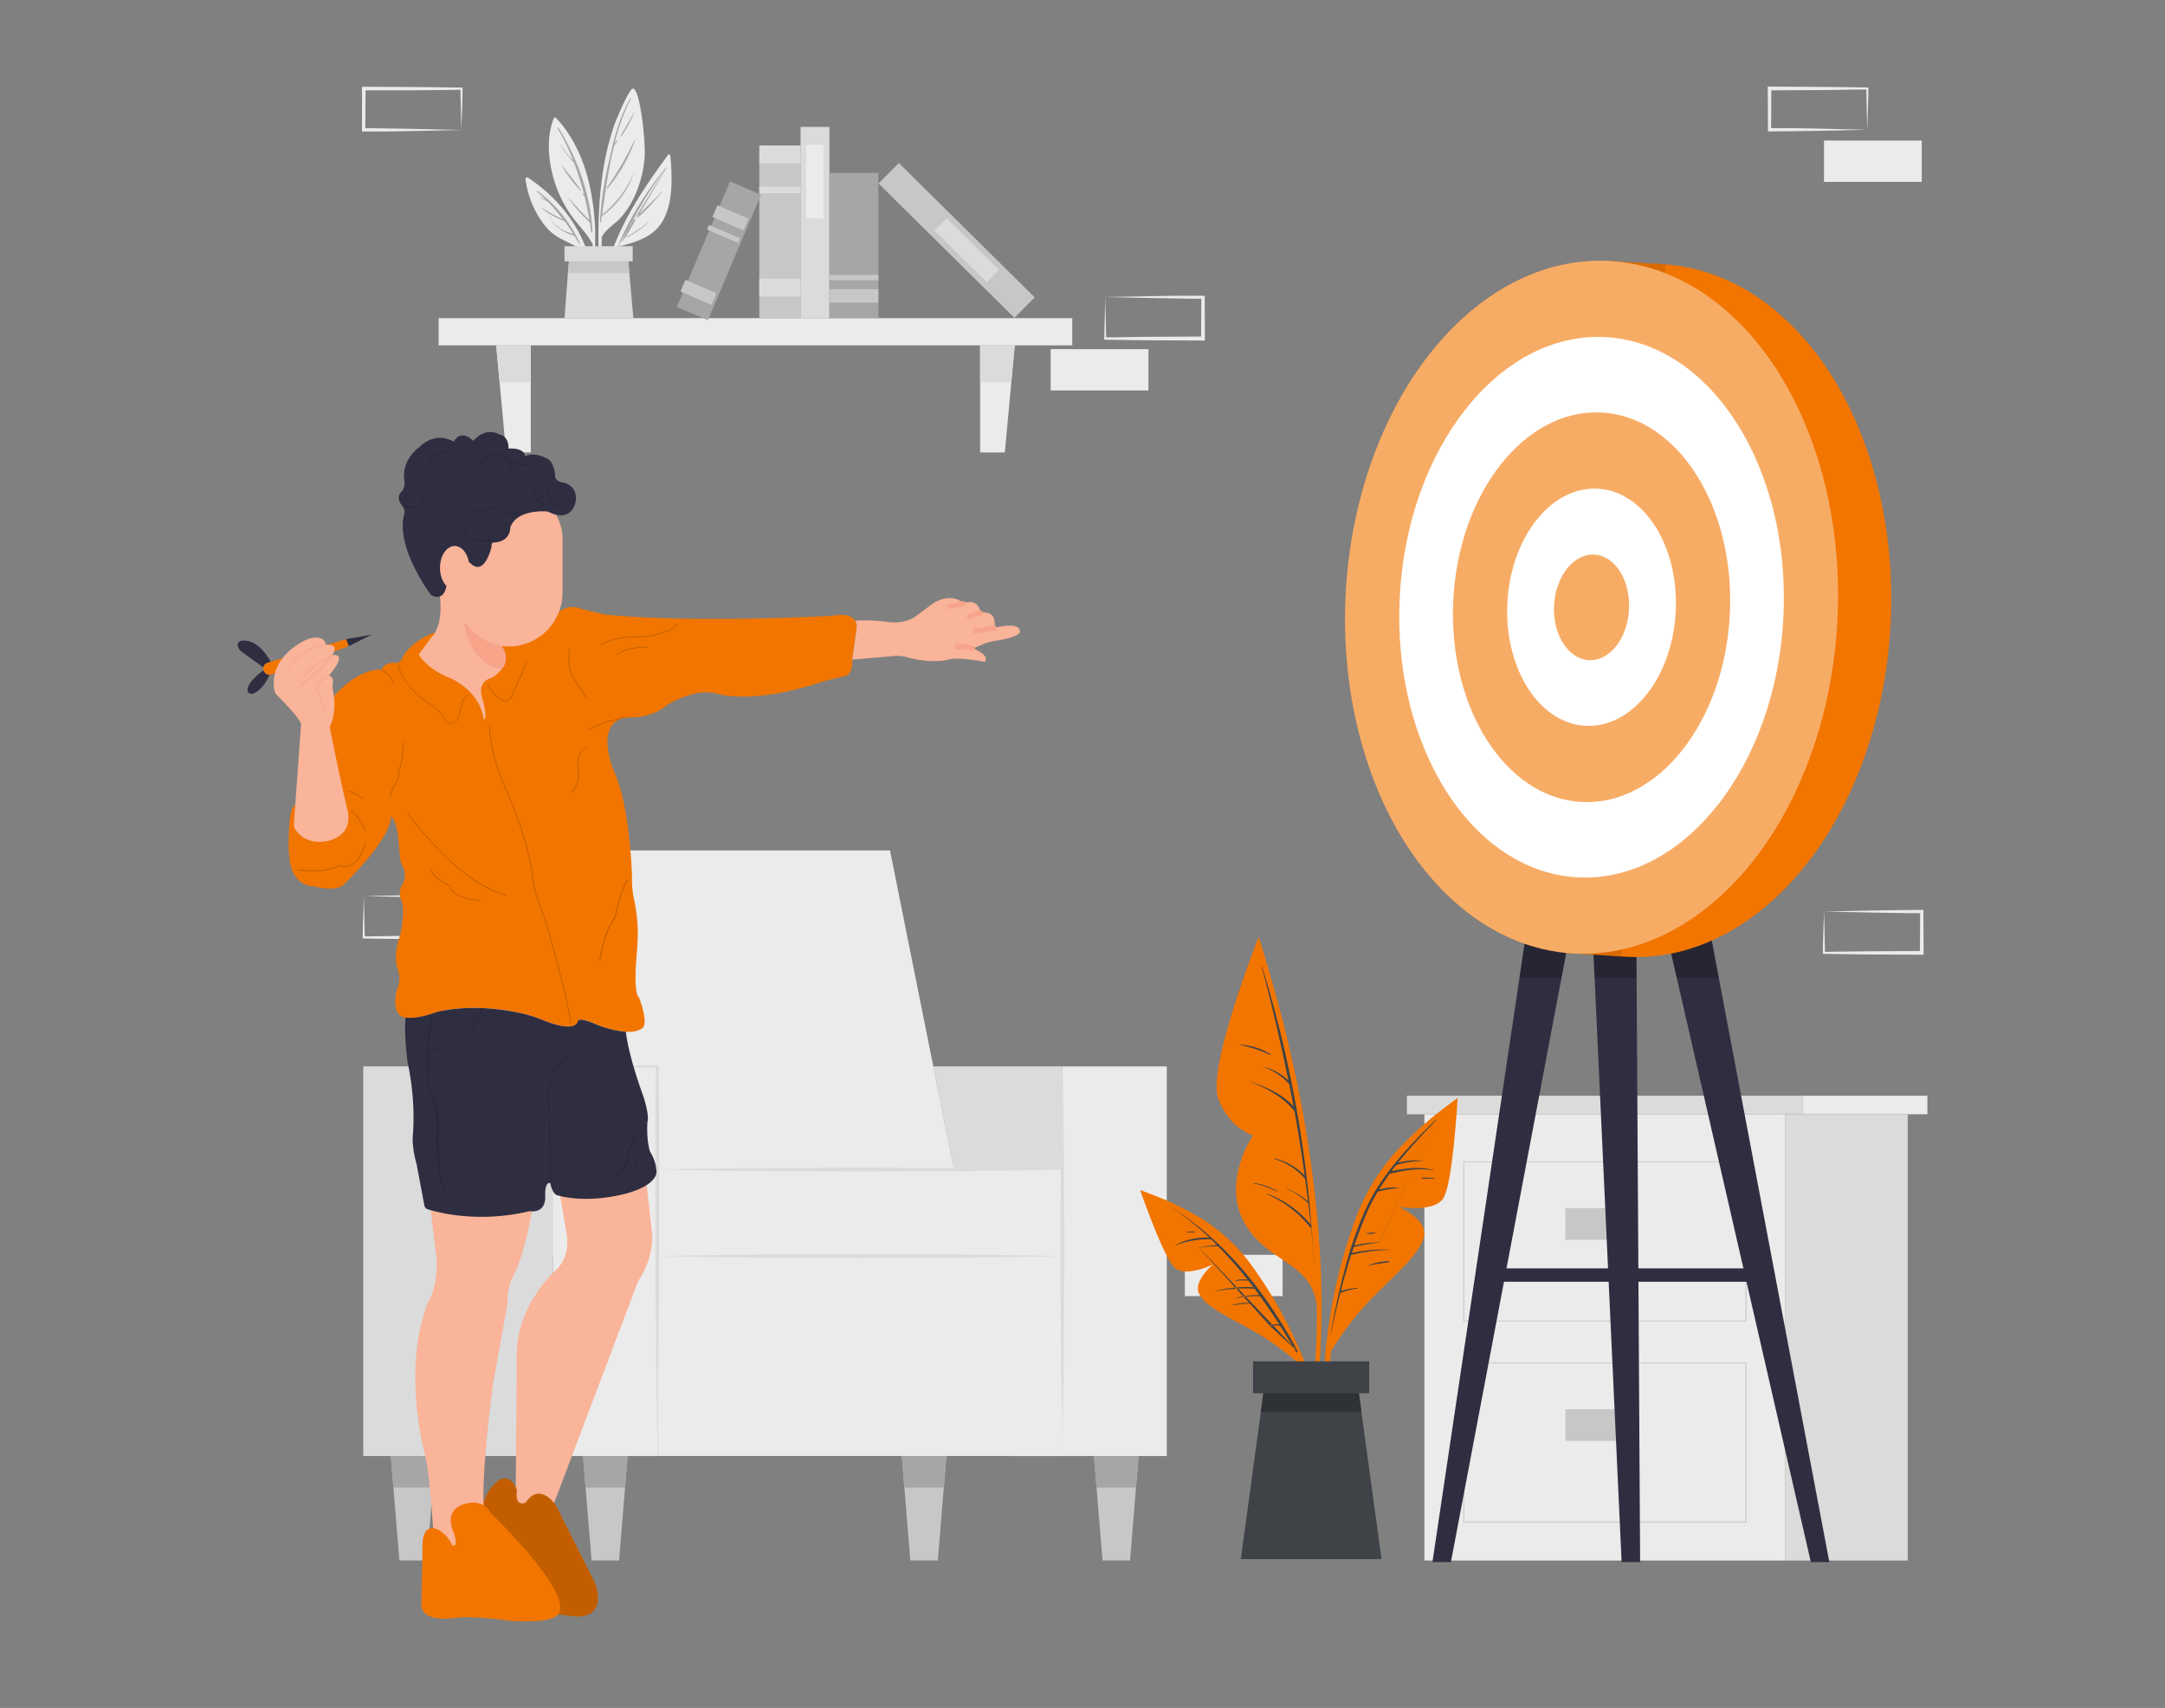  <!DOCTYPE svg PUBLIC "-//W3C//DTD SVG 1.1//EN" "http://www.w3.org/Graphics/SVG/1.1/DTD/svg11.dtd">
<svg xmlns="http://www.w3.org/2000/svg" width="865.76" height="682.89" viewBox="0 0 865.76 682.89">
<rect x="0" y="0" width="865.76" height="682.89" fill="#808080" stroke="none"/>
<defs>
<style xmlns="http://www.w3.org/1999/xhtml">*, ::after, ::before { box-sizing: border-box; }
img, svg { vertical-align: middle; }
</style>
<style xmlns="http://www.w3.org/1999/xhtml">*, body, html { -webkit-font-smoothing: antialiased; }
img, svg { max-width: 100%; }
</style>
</defs>
<rect x="167.21" y="379.13" width="39.09" height="16.52" fill="#ebebeb"/>
<path d="M189,358.3l19.37-.42,9.83-.16c3.29-.07,6.6,0,9.89-.07h.65v.66l.09,16.52v.74h-.71l-19.55-.09c-6.51,0-13-.18-19.54-.25h-.42v-.4c0-2.8.12-5.59.2-8.34Zm0,0,.21,8.34c0,2.76.16,5.47.19,8.18l-.4-.4c6.51-.08,13-.24,19.54-.25l19.58-.09-.74.74V358.3l.74.72c-3.22,0-6.44,0-9.67-.09l-9.71-.16Z" fill="#ebebeb"/>
<path d="M145.48,358.3l19.37-.42,9.83-.16c3.29-.07,6.58,0,9.89-.07h.65v.66l.09,16.52v.74h-.74L165,375.48c-6.53,0-13-.18-19.55-.25h-.41v-.4c0-2.8.13-5.59.19-8.34Zm0,0,.21,8.34c0,2.76.16,5.47.19,8.18l-.4-.4c6.51-.08,13-.24,19.55-.25l19.54-.09-.74.74V358.3l.67.66c-3.24,0-6.44,0-9.67-.09l-9.72-.16Z" fill="#ebebeb"/>
<path d="M746.68,51.89l-19.36.41-9.83.16c-3.3.08-6.6,0-9.89.09H707v-.66l-.09-16.52v-.74h.74l19.54.1c6.52,0,13,.17,19.54.24h.42v.4c0,2.8-.13,5.59-.19,8.35Zm0,0-.2-8.34c0-2.75-.16-5.47-.19-8.18l.39.41c-6.51,0-13,.24-19.54.24l-19.54.09.73-.74-.07,16.52-.66-.65h9.66l9.72.17Z" fill="#ebebeb"/>
<rect x="729.4" y="56.2" width="39.09" height="16.52" fill="#ebebeb"/>
<path d="M184.51,52l-19.38.39-9.83.18H144.76V34.7h.72l19.55.09c6.51,0,13,.16,19.54.24h.4v.4c0,2.79-.13,5.58-.19,8.34Zm0,0-.22-8.36c0-2.75-.16-5.46-.19-8.16l.41.4c-6.52.07-13,.23-19.54.23l-19.49,0,.72-.74L146.07,52l-.59-.73c3.22,0,6.42,0,9.66.09l9.71.16Z" fill="#ebebeb"/>
<rect x="420.15" y="139.6" width="39.09" height="16.52" fill="#ebebeb"/>
<path d="M729.4,364.47l19.38-.42,9.83-.16c3.29-.07,6.59,0,9.88-.09h.66v.67l.08,16.52v.73h-.8l-19.55-.08c-6.51,0-13-.18-19.54-.26h-.4V381c0-2.81.13-5.6.19-8.34Zm0,0,.22,8.34c0,2.76.16,5.47.19,8.18l-.41-.4c6.52-.08,13-.24,19.54-.25l19.55-.09-.73.74.08-16.52.65.66c-3.22,0-6.42,0-9.66-.09l-9.71-.16Z" fill="#ebebeb"/>
<rect x="473.81" y="501.71" width="39.09" height="16.52" fill="#ebebeb"/>
<path d="M441.94,118.77l19.44-.37,9.83-.16h10.54v.67l.08,16.51v.74h-.74l-19.54-.09c-6.53,0-13-.16-19.55-.25h-.41v-.4c0-2.8.13-5.59.19-8.34Zm0,0,.22,8.36c0,2.74.17,5.46.2,8.16l-.4-.4c6.51,0,13-.23,19.54-.23l19.55-.11-.74.74.07-16.52.67.67c-3.24,0-6.44,0-9.67-.09l-9.72-.16Z" fill="#ebebeb"/>
<polygon points="246.63 502.21 197.09 502.21 168.75 360.87 214.09 340.02 246.63 502.21" fill="#dbdbdb"/>
<polygon points="388.43 502.21 246.63 502.21 214.09 340.02 355.9 340.02 388.43 502.21" fill="#ebebeb"/>
<rect x="145.27" y="426.38" width="75.92" height="155.78" fill="#dbdbdb"/>
<polygon points="424.86 582.16 404.12 582.16 373.21 426.38 424.86 426.38 424.86 582.16" fill="#dbdbdb"/>
<rect x="221.19" y="426.38" width="41.72" height="155.78" fill="#ebebeb"/>
<rect x="424.86" y="426.38" width="41.72" height="155.78" fill="#ebebeb"/>
<rect x="262.91" y="502.21" width="161.95" height="79.94" fill="#ebebeb"/>
<rect x="262.91" y="467.65" width="161.95" height="34.88" fill="#ebebeb"/>
<path d="M231.42,426.38l15.76-.28,15.73-.21h.47v.49l.2,18.26v18.23c0,12.15.08,24.3,0,36.46s0,24.3-.21,36.46-.27,24.3-.53,36.46q-.39-18.24-.52-36.46c-.16-12.16-.18-24.31-.22-36.46s0-24.31,0-36.46V444.64l.18-18.23.47.47L247,426.69Z" fill="#dbdbdb"/>
<path d="M424.86,426.38c.33,12.19.48,24.38.61,36.59l.18,36.6-.18,36.59-.22,18.31-.39,18.29-.38-18.29-.22-18.31-.18-36.59.18-36.6C424.39,450.76,424.48,438.57,424.86,426.38Z" fill="#dbdbdb"/>
<path d="M424.86,502.21c-13.49.32-27,.47-40.49.6l-40.48.18-40.46-.18-20.24-.22-20.28-.38,20.25-.38,20.24-.23,40.49-.17,40.48.17C397.91,501.74,411.37,501.88,424.86,502.21Z" fill="#dbdbdb"/>
<path d="M424.86,467.65c-13.49.33-27,.47-40.49.61l-40.48.17-40.46-.17L283.19,468l-20.25-.39,20.25-.38,20.24-.22,40.49-.18,40.48.18C397.91,467.18,411.37,467.33,424.86,467.65Z" fill="#dbdbdb"/>
<polygon points="174.13 582.14 173.1 594.77 170.71 623.93 159.71 623.93 157.32 594.77 156.29 582.14 174.13 582.14" fill="#c7c7c7"/>
<polygon points="156.29 582.14 174.13 582.14 173.1 594.77 157.32 594.77 156.29 582.14" fill="#a6a6a6"/>
<polygon points="250.98 582.14 249.95 594.77 247.56 623.93 236.56 623.93 234.17 594.77 233.14 582.14 250.98 582.14" fill="#c7c7c7"/>
<polygon points="233.14 582.14 250.98 582.14 249.95 594.77 234.17 594.77 233.14 582.14" fill="#a6a6a6"/>
<polygon points="378.44 582.14 377.42 594.77 375.03 623.93 364.03 623.93 361.64 594.77 360.61 582.14 378.44 582.14" fill="#c7c7c7"/>
<polygon points="360.61 582.14 378.44 582.14 377.42 594.77 361.64 594.77 360.61 582.14" fill="#a6a6a6"/>
<polygon points="455.32 582.14 454.28 594.77 451.89 623.93 440.89 623.93 438.5 594.77 437.47 582.14 455.32 582.14" fill="#c7c7c7"/>
<polygon points="455.32 582.14 454.28 594.77 438.5 594.77 437.47 582.14 455.32 582.14" fill="#a6a6a6"/>
<rect x="175.4" y="127.2" width="253.39" height="10.88" fill="#ebebeb"/>
<polygon points="212.25 180.91 202.37 180.91 198.42 138.08 212.25 138.08 212.25 180.91" fill="#ebebeb"/>
<polygon points="391.94 180.91 401.82 180.91 405.78 138.08 391.94 138.08 391.94 180.91" fill="#ebebeb"/>
<polygon points="198.42 138.08 212.23 138.08 212.23 152.83 199.78 152.83 198.42 138.08" fill="#dbdbdb"/>
<polygon points="405.78 138.08 404.42 152.83 391.94 152.83 391.94 138.08 405.78 138.08" fill="#dbdbdb"/>
<path d="M267.16,61.94c-11.25,15.22-23,32.84-25.82,52a.26.26,0,0,0,.25.26.25.25,0,0,0,.24-.17,114,114,0,0,1,5-15.28c7.38-2,14.64-3.7,18.52-11s3.46-17.37,2.7-25.59C268,61.66,267.38,61.64,267.16,61.94Z" fill="#ebebeb"/>
<path d="M246.92,98.59a125.92,125.92,0,0,1,19.77-32m.09.09a136.1,136.1,0,0,0-13.54,21.23C257,84.1,261,80.7,264.56,76.7c0,0,.18,0,.12.12-3.5,4.19-7.38,8.75-11.81,11.81-1.22,2.26-2.46,4.53-3.72,6.79.31-.18.64-.33.95-.49m0,.09-1,.52c-.59,1.06-1.18,2.14-1.79,3.2-.11.3-.45.09-.34-.15Z" fill="#a6a6a6"/>
<path d="M250.67,94.64a67.6,67.6,0,0,0,8.64-5.76s.18,0,.1.1a46.21,46.21,0,0,1-8.62,5.91.14.14,0,0,1-.18-.07.12.12,0,0,1,.06-.18Z" fill="#a6a6a6"/>
<path d="M240.1,113.75c0,.24.42.22.42,0,0-6.29,0-12.6.1-18.92,1.61-3.25,5.06-5,7.47-7.66a33.37,33.37,0,0,0,4.43-6.25,45,45,0,0,0,5.2-17.34c.66-6.73-1.89-28.92-4.73-28.15-1.47.4-6.23,11.39-7.48,15a103.3,103.3,0,0,0-4.43,18.43C238.79,83.67,239,98.86,240.1,113.75Z" fill="#ebebeb"/>
<path d="M240.06,86.62h0a141.83,141.83,0,0,1,3.82-23.71c1.8-8.32,3.92-16.15,8.2-23.62,0-.14.28,0,.2.12A87.62,87.62,0,0,0,245.7,57.5c.29-.45.63-.87.93-1.3.12-.17.4,0,.28.16a11.29,11.29,0,0,1-1.33,1.89h0c-1.48,5.9-2.54,12-3.44,18.08l.21-.23h.09l-.36.6c-.46,3.07-.88,6.14-1.31,9.18a43,43,0,0,0,12.8-17h0a35.28,35.28,0,0,1-12.95,17.61c-.1.82-.22,1.64-.34,2.46,0,.17-.29.12-.29,0V86.77A.15.15,0,0,1,240.06,86.62Z" fill="#a6a6a6"/>
<path d="M242.64,75.09A124.48,124.48,0,0,0,253.8,55.9H254a61.86,61.86,0,0,1-11,19.35.16.16,0,0,1-.22.06A.17.17,0,0,1,242.64,75.09Z" fill="#a6a6a6"/>
<path d="M248.21,54.32c1.74-3.07,3.56-6,5.19-9.18,0-.09.17,0,.14.07a47.39,47.39,0,0,1-5.07,9.27.16.16,0,0,1-.23,0A.16.16,0,0,1,248.21,54.32Z" fill="#a6a6a6"/>
<path d="M237,97.63a63,63,0,0,1-1.47,12.4,11.1,11.1,0,0,0,.19,1.36A59.87,59.87,0,0,0,238,97.57a.45.45,0,0,0,0-.42h0a91.63,91.63,0,0,0-1.39-18.71c-1.95-11.56-6.2-22.66-14.26-31.31a.59.59,0,0,0-.83.08.36.36,0,0,0-.07.1c-3.25,8.27-2.11,18.14.67,26.39a47.73,47.73,0,0,0,6.39,12.54C231.26,90.1,234.79,93.4,237,97.63Z" fill="#ebebeb"/>
<path d="M223.29,51c7.65,12.4,13,27.08,13.61,41.73,0,.26-.43.34-.47.07-.18-1.31-.37-2.63-.59-3.93h0a50.43,50.43,0,0,1-8.67-10s0-.15.12,0A108.77,108.77,0,0,0,235.71,88c-.56-3.23-1.21-6.42-2-9.57-.2-.22-.4-.47-.6-.71s.09-.38.22-.22l.19.21a108.42,108.42,0,0,0-4-12.68A38.88,38.88,0,0,1,224,57.88s0-.13.1,0a57.55,57.55,0,0,0,3.55,4.68c.5.59,1.07,1.15,1.6,1.73a98.15,98.15,0,0,0-6.25-13,.19.19,0,1,1,.29-.26Z" fill="#a6a6a6"/>
<path d="M224.84,66.28c2.47,3.32,5.29,6.49,7.57,9.92,0,.1,0,.21-.16.13a51.34,51.34,0,0,1-7.57-10C224.6,66.26,224.77,66.18,224.84,66.28Z" fill="#a6a6a6"/>
<path d="M232.77,77l.1.11s0,.18-.12.11l-.1-.12C232.58,77.07,232.69,76.91,232.77,77Z" fill="#a6a6a6"/>
<path d="M210.15,71.68a37.83,37.83,0,0,0,8.06,18.91,20.07,20.07,0,0,0,6.53,5.11c2.83,1.4,5.8,3,8.72,4.16a58.11,58.11,0,0,1,3.1,11c.09-.32.18-.65.28-1-1.89-16.15-12.32-30-25.7-38.81a.65.65,0,0,0-.89.2A.66.66,0,0,0,210.15,71.68Z" fill="#ebebeb"/>
<path d="M214.76,76.45c-.09,0,0-.25.15-.18a55,55,0,0,1,17,21c.1.23-.21.42-.33.2-.62-1.08-1.25-2.14-1.9-3.19h0a18.34,18.34,0,0,1-8.21-4.77m.09-.09a18.87,18.87,0,0,0,3.85,2.72,33.17,33.17,0,0,0,3.88,1.47c-1.13-1.8-2.3-3.52-3.54-5.19a35.38,35.38,0,0,1-9.17-5.15.1.1,0,0,1,0-.13.1.1,0,0,1,.09,0,91.92,91.92,0,0,0,8.5,4.63,78.41,78.41,0,0,0-6-7c-1-.55-2.1-1.11-3.1-1.68a.09.09,0,0,1-.05-.12.07.07,0,0,1,.05,0,11,11,0,0,1,2.36,1.16,46.83,46.83,0,0,0-3.69-3.6Z" fill="#a6a6a6"/>
<path d="M215.05,82a4.87,4.87,0,0,1,.52.37v.09a4.07,4.07,0,0,1-.53-.31.09.09,0,0,1,0-.13Z" fill="#a6a6a6"/>
<polygon points="253.27 127.2 225.74 127.2 227.1 109.16 227.62 103.27 251.15 103.27 251.68 109.16 253.27 127.2" fill="#dbdbdb"/>
<polygon points="251.68 109.16 227.1 109.16 227.62 103.27 251.15 103.27 251.68 109.16" fill="#c7c7c7"/>
<rect x="225.74" y="98.45" width="27.28" height="6.04" fill="#dbdbdb"/>
<rect x="303.64" y="61.66" width="16.5" height="65.51" fill="#c7c7c7"/>
<rect x="303.65" y="58.15" width="16.5" height="7.2" fill="#dbdbdb"/>
<rect x="303.64" y="74.56" width="16.5" height="2.67" fill="#dbdbdb"/>
<rect x="303.64" y="111.36" width="16.5" height="7.2" fill="#dbdbdb"/>
<rect x="320.14" y="50.75" width="11.53" height="76.42" fill="#dbdbdb"/>
<rect x="322.4" y="57.92" width="6.92" height="29.39" fill="#ebebeb"/>
<rect x="376.78" y="57.92" width="11.53" height="76.42" transform="translate(45.24 300.6) rotate(-45.33)" fill="#c7c7c7"/>
<rect x="383.09" y="85.34" width="6.92" height="29.39" transform="translate(43.66 304.61) rotate(-45.33)" fill="#dbdbdb"/>
<rect x="331.69" y="69.13" width="19.57" height="58.04" fill="#a6a6a6"/>
<rect x="331.67" y="115.61" width="19.57" height="5.4" fill="#c7c7c7"/>
<rect x="331.69" y="109.96" width="19.57" height="2.1" fill="#c7c7c7"/>
<rect x="260.27" y="93.54" width="54.5" height="13.51" transform="translate(82.96 325.87) rotate(-67.03)" fill="#a6a6a6"/>
<rect x="276.77" y="110.14" width="5.08" height="13.52" transform="translate(61.72 327.46) rotate(-66.77)" fill="#c7c7c7"/>
<rect x="289.57" y="80.33" width="5.08" height="13.52" transform="translate(96.86 321.17) rotate(-66.77)" fill="#c7c7c7"/>
<rect x="288.36" y="86.77" width="1.98" height="13.52" transform="translate(89.28 322.54) rotate(-66.77)" fill="#c7c7c7"/>
<rect x="569.6" y="445.51" width="144.36" height="178.43" fill="#ebebeb"/>
<rect x="562.61" y="438.1" width="158.33" height="7.41" fill="#dbdbdb"/>
<rect x="720.95" y="438.1" width="49.79" height="7.41" fill="#ebebeb"/>
<rect x="713.96" y="445.51" width="48.91" height="178.43" fill="#dbdbdb"/>
<path d="M698.41,528.35H585.15v-64H698.41ZM585.52,528H698V464.69H585.52Z" fill="#c7c7c7"/>
<rect x="625.98" y="483.03" width="22.05" height="12.68" fill="#c7c7c7"/>
<path d="M654.76,494.93H632.31V483.8h22.45Zm-22.14-.37h21.69V484.23H632.62Z" fill="#c7c7c7"/>
<path d="M698.41,608.78H585.15v-64H698.41Zm-112.89-.37H698v-63.3H585.52Z" fill="#c7c7c7"/>
<rect x="625.98" y="563.46" width="22.05" height="12.68" fill="#c7c7c7"/>
<path d="M654.76,575.35H632.31V564.21h22.45ZM632.62,575h21.69V564.65H632.62Z" fill="#c7c7c7"/>
<polygon points="724.13 624.56 731.53 624.56 679.67 350.48 661.22 350.48 724.13 624.56" fill="#2f2e41" data-secondary="true"/>
<polygon points="661.22 350.48 670.53 391.01 687.33 391.01 679.68 350.52 679.67 350.48 661.22 350.48" opacity="0.2"/>
<polygon points="648.47 624.56 655.87 624.56 654.22 350.48 635.79 350.48 648.47 624.56" fill="#2f2e41" data-secondary="true"/>
<polygon points="635.79 350.48 637.66 391.01 654.47 391.01 654.22 350.52 654.22 350.48 635.79 350.48" opacity="0.2"/>
<polygon points="580.21 624.56 572.82 624.56 613.65 350.48 632.09 350.48 580.21 624.56" fill="#2f2e41" data-secondary="true"/>
<polygon points="607.61 391.01 624.41 391.01 632.09 350.48 613.65 350.48 613.64 350.52 607.61 391.01" opacity="0.2"/>
<rect x="595.4" y="507.14" width="107.62" height="5.35" fill="#2f2e41" data-secondary="true"/>
<ellipse cx="657.73" cy="244.11" rx="138.63" ry="98.46" transform="translate(381.44 888.99) rotate(-87.17)" fill="#f27500" data-primary="true"/>
<polygon points="643.09 104.28 666.2 105.71 648.6 382.44 625.48 381.01 643.09 104.28" fill="#f27500" data-primary="true"/>
<g opacity="0.1">
<polygon points="643.09 104.28 666.2 105.71 648.6 382.44 625.48 381.01 643.09 104.28"/>
</g>
<ellipse cx="636.45" cy="242.79" rx="138.63" ry="98.46" transform="translate(362.53 866.48) rotate(-87.17)" fill="#f27500" data-primary="true"/>
<ellipse cx="636.45" cy="242.79" rx="108.14" ry="76.81" transform="translate(362.53 866.48) rotate(-87.17)" fill="#fff"/>
<ellipse cx="636.45" cy="242.79" rx="77.97" ry="55.37" transform="translate(362.53 866.48) rotate(-87.17)" fill="#f27500" data-primary="true"/>
<ellipse cx="636.45" cy="242.79" rx="47.47" ry="33.71" transform="translate(362.53 866.48) rotate(-87.17)" fill="#fff"/>
<path d="M651.4,240.11c.8,11.63-5.25,22.16-13.52,23.67s-15.6-6.61-16.39-18.18,5.25-22.17,13.51-23.69S650.6,228.47,651.4,240.11Z" fill="#f27500" data-primary="true"/>
<ellipse cx="636.45" cy="242.79" rx="138.63" ry="98.46" transform="translate(362.53 866.48) rotate(-87.17)" fill="#fff" opacity="0.4" style="isolation:isolate"/>
<path d="M528.17,536.16a361.87,361.87,0,0,0-.54-38.69,491.73,491.73,0,0,0-12.12-78.83c-3.38-14.58-7.54-28.93-11.88-43.25-.13-.44-.81-.31-.69.13,13.4,50.5,24.41,102.63,23.62,155.12-.21,14.76-1.91,29.13-3.31,43.73,0,.39.61.54.69.14C526.75,562.08,527.65,549,528.17,536.16Z" fill="#f27500" data-primary="true"/>
<path d="M502.94,375.58s-20.33,51.58-15.78,63.7S501.09,454,501.09,454s-12.43,17.72-3.75,34.4,28.05,15.87,29.28,34.73C526.62,523.11,527.69,444.2,502.94,375.58Z" fill="#f27500" data-primary="true"/>
<path d="M524.42,490.53a.66.66,0,0,0,0-.28,473.14,473.14,0,0,0-19.71-103.74c0-.09-.19,0-.16,0q6,22.62,10.67,45.49a22.46,22.46,0,0,0-9.7-5.4c-.07,0-.1.07,0,.1a25.64,25.64,0,0,1,10,6.69c.61,2.95,1.18,5.9,1.73,9-4.53-5.08-10.84-7.59-17.14-10-.09,0-.13.1,0,.13,6.57,2.67,13.09,6.11,17.55,11.81q2.33,12.84,4.07,25.76a24.51,24.51,0,0,0-12.11-6.94c-.14,0-.23.18-.08.22a25.59,25.59,0,0,1,12.28,7.87h.09c.4,3,.78,6.07,1.14,9.09a31.67,31.67,0,0,0-8.49-5.12c-.07,0-.12.1,0,.13a29.24,29.24,0,0,1,8.5,5.64.13.13,0,0,0,.12,0c.33,2.95.67,5.79,1,8.68a41.34,41.34,0,0,0-17.23-12.31.11.11,0,1,0-.07.21,45,45,0,0,1,17,13.08.4.4,0,0,0,.42.13c.45,4.43.85,8.86,1.17,13.28,0,0,.1.08.1,0C525.1,499.64,524.86,495.08,524.42,490.53Z" fill="#3f4347"/>
<path d="M508.09,421.52a25.43,25.43,0,0,0-12.21-3.81.08.08,0,0,0-.07.08.07.07,0,0,0,.07.07A49.39,49.39,0,0,1,508,421.8C508.1,421.88,508.24,421.63,508.09,421.52Z" fill="#3f4347"/>
<path d="M510.56,476.13a25.58,25.58,0,0,0-9.17-3.15c-.12,0-.12.16,0,.18a34.73,34.73,0,0,1,9.06,3.17C510.57,476.39,510.67,476.18,510.56,476.13Z" fill="#3f4347"/>
<path d="M581.57,440.12a139,139,0,0,0-23.51,20.55,84.62,84.62,0,0,0-16.49,28,208.9,208.9,0,0,0-12.28,66.9,161.76,161.76,0,0,0,3.61,37.62.37.37,0,0,0,.43.28.35.35,0,0,0,.28-.42,210.38,210.38,0,0,1,.37-65.74c3.49-21.35,9-44.56,22.53-61.9,7.38-9.43,16.59-16.86,25.7-24.54C582.68,440.43,582.08,439.77,581.57,440.12Z" fill="#f27500" data-primary="true"/>
<path d="M532.24,540.18a126.61,126.61,0,0,1,17.15-21.91c10.16-10.17,18.72-17.39,20.05-24.11s-10.19-11.67-10.19-11.67,14.07,2.52,17.91-3.38,5.71-40.1,5.71-40.1-25.53,18.28-37.48,43.89S532.24,540.18,532.24,540.18Z" fill="#f27500" data-primary="true"/>
<path d="M574.05,447.78c-10.77,10.59-21.6,21.85-27.95,35.74a139.33,139.33,0,0,0-5.65,14.76h0c-.33,1-.67,2-1,3a.49.49,0,0,0,0,.17,289,289,0,0,0-7.27,31.59s.1.1.11,0c1.1-5.33,2.32-10.72,3.68-16.09h.15a22.26,22.26,0,0,1,6.71-1.72c.15,0,.14-.28,0-.26a24.61,24.61,0,0,0-6.64,1.21c1.24-4.84,2.58-9.67,4.1-14.44a72,72,0,0,1,15.18-2v-.09A57.89,57.89,0,0,0,540.58,501c.25-.81.53-1.62.81-2.43a75.27,75.27,0,0,1,10.1-1.71m0-.12a49.17,49.17,0,0,0-9.89,1.21c1.4-4.12,2.95-8.18,4.58-12.14a70.35,70.35,0,0,1,4.82-9.38,61.53,61.53,0,0,1,8.2-1.48c.07,0,.07-.13,0-.13a22.17,22.17,0,0,0-7.77.84q2-3.25,4.27-6.36h0c5.74-1.27,11.56-2.45,17.43-1.35.09,0,.13-.16,0-.17-5.58-1.48-11.13-.62-16.7.47.6-.81,1.22-1.61,1.86-2.39A37.56,37.56,0,0,1,569,464.15a.06.06,0,1,0,0-.11,27.6,27.6,0,0,0-10,.88c4.74-5.9,10-11.44,15.16-16.92.31-.32.13-.41-.13-.22Z" fill="#3f4347"/>
<path d="M573.77,471.09a24.17,24.17,0,0,0-5.1-.18.2.2,0,0,0-.13.24.17.17,0,0,0,.13.13c1.69,0,3.38-.08,5.07,0a.1.1,0,0,0,.08-.12A.18.18,0,0,0,573.77,471.09Z" fill="#3f4347"/>
<path d="M555.34,504.26a23.38,23.38,0,0,0-7.88,1.58V506c2.61-.62,5.24-.87,7.88-1.31a.2.2,0,0,0,.19-.2A.19.19,0,0,0,555.34,504.26Z" fill="#3f4347"/>
<path d="M549.82,492.81a16.37,16.37,0,0,0-3.35.29c-.1,0-.1.21,0,.21a17.07,17.07,0,0,0,3.35-.16C550,493.12,550,492.81,549.82,492.81Z" fill="#3f4347"/>
<path d="M457.26,476.41a116.15,116.15,0,0,1,23.79,11.2,71,71,0,0,1,19.81,18.82,176.35,176.35,0,0,1,25.48,51.3A138,138,0,0,1,532.11,589a.31.31,0,0,1-.37.23.3.3,0,0,1-.24-.23A177.66,177.66,0,0,0,516,535.87c-7.76-16.46-17.55-34-32.47-44.88-8.17-5.9-17.33-9.82-26.47-13.92C456.44,476.91,456.78,476.24,457.26,476.41Z" fill="#f27500" data-primary="true"/>
<path d="M520.3,546a106.15,106.15,0,0,0-18.94-13.76c-10.59-5.9-19.19-9.74-21.8-14.88s5.55-11.81,5.55-11.81-10.81,5.29-15.28,1.4-13.89-31.13-13.89-31.13,24.93,8.86,40.5,26.85S520.3,546,520.3,546Z" fill="#f27500" data-primary="true"/>
<path d="M519,540.37C506.48,517,489.84,495.79,467,481.81h0a115,115,0,0,1,16.68,13.06,26.52,26.52,0,0,0-13.41,2.82.09.09,0,0,0,0,.13l.07,0a36.42,36.42,0,0,1,13.79-2.33h.14c.82.77,1.61,1.55,2.41,2.33a41.08,41.08,0,0,0-7.16,1m0,.09a36.82,36.82,0,0,1,7.56-.62,154.46,154.46,0,0,1,11.81,13.36,12,12,0,0,0-5,.35.1.1,0,0,0-.05.14l.05,0a25.86,25.86,0,0,1,5.35-.07c.69.87,1.37,1.73,2.05,2.61a48.21,48.21,0,0,0-15.13,1.48v.12a60,60,0,0,1,15.54-1c.64.84,1.24,1.71,1.86,2.57a32.54,32.54,0,0,0-9,1c-.12,0-.09.21,0,.18a34.79,34.79,0,0,1,9.33-.73c2.68,3.69,5.25,7.47,7.72,11.3a8.56,8.56,0,0,0-4,.23m0,.11a18,18,0,0,1,4.27.2c2.23,3.46,4.43,7,6.43,10.47.28.25.77,0,.56-.28Z" fill="#3f4347"/>
<path d="M499.6,521a19,19,0,0,0-7.25.88m0,.11a56.28,56.28,0,0,1,7.21-.74c.2,0,.2-.24,0-.25Z" fill="#3f4347"/>
<path d="M477.84,492.42a13.78,13.78,0,0,0-3.33.19.11.11,0,0,0-.11.11.11.11,0,0,0,.11.1c1.09-.12,2.17-.07,3.27-.1a.16.16,0,0,0,.18-.12A.16.16,0,0,0,477.84,492.42Z" fill="#3f4347"/>
<polygon points="552.45 623.37 496.18 623.37 504.19 564.59 506.25 549.54 542.37 549.54 544.42 564.59 552.45 623.37" fill="#3f4347"/>
<polygon points="544.42 564.59 504.19 564.59 506.25 549.54 542.37 549.54 544.42 564.59" fill="#2e3135"/>
<rect x="501.08" y="544.3" width="46.46" height="12.77" fill="#3f4347"/>
<path d="M223.65,476.08l3.1,18.14s1.31,8.66-4.74,13.88c0,0-16.17,14.38-15.35,35.13l-.49,58.48,14.37,2,34.64-91.48a32.86,32.86,0,0,0,5.71-17.65c0-.81-2.77-24.83-2.77-24.83Z" fill="#f9b499"/>
<path d="M230.51,646.31s11.92,1.3,7.68-12.91L222.5,602.2s-6.37-10.13-12.25-1.47c0,0-4.48,2.45-3.55-5,0,0-3-9.29-9.72-1.57a18.42,18.42,0,0,0-3.73,17.09l4.81,17a21.93,21.93,0,0,0,16.06,15.35A106.41,106.41,0,0,0,230.51,646.31Z" fill="#f27500" data-primary="true"/>
<path d="M230.51,646.31s11.92,1.3,7.68-12.91L222.5,602.2s-6.37-10.13-12.25-1.47c0,0-4.48,2.45-3.55-5,0,0-3-9.29-9.72-1.57a18.42,18.42,0,0,0-3.73,17.09l4.81,17a21.93,21.93,0,0,0,16.06,15.35A106.41,106.41,0,0,0,230.51,646.31Z" opacity="0.2"/>
<path d="M173.33,613.47s-1-19.93-3.1-30.55c0,0-10-34.79,1-62.4,0,0,3.59-4.41,3.43-16.5l-2.78-23.2,41.33.49s-2.94,19.77-8.33,29.73c0,0-2.12,3.43-2,10.62,0,0-3.76,20.91-5.72,31.53,0,0-5.39,40.51-3.43,51.46L188.53,623l-9.81,1.63Z" fill="#f9b499"/>
<path d="M342.58,250.81l-1.8,12.74c0,.07,0,.13,0,.2.41,6-2.63,6.5-2.63,6.5l-8.65,2.12c-24.51,8.26-38.08,6.21-42.49,5.08a19,19,0,0,0-8.28-.33A37.65,37.65,0,0,0,266.61,282a17.51,17.51,0,0,1-4.51,2.82,23,23,0,0,1-9.24,2c-4.49.05-5.52,1.08-5.52,1.08-9.15,4.57-1.31,21.73-1.31,21.73,5.88,13.07,6.7,40.35,6.7,40.35a40.38,40.38,0,0,0,1.14,11.11c2.12,12.25.82,16.17.33,26.63,0,.26,0,.51,0,.76-.37,9.72,1.34,10.34,1.34,10.34,4.09,11.11,1.31,12.26,1.31,12.26-1.65,1.25-4,1.6-6.49,1.47a40.68,40.68,0,0,1-11.81-2.94c-7.18-3.11-7.35-1.47-7.35-1.47-1,4.34-9.46,1.59-14.1-.29A53.12,53.12,0,0,0,208,405c-21.3-4.53-34.34,0-34.34,0-6.15,2.22-10.09,2-11.42,1.88a5.08,5.08,0,0,1-.51-.08c-4.43-1-3.85-7-3.29-9.89a11,11,0,0,1,.6-2.1,9.23,9.23,0,0,0,.65-2.7,10.8,10.8,0,0,0-.72-4.8c-2-5.34,1.13-13.67,1.13-13.67,1.32-6.39,1.16-10.1.91-11.84a7.29,7.29,0,0,0-.46-1.72,6.69,6.69,0,0,1,.21-6.18,7.53,7.53,0,0,0,1.11-4.39c0-.34-.06-.66-.11-.95a7.11,7.11,0,0,0-.78-2.27,8.33,8.33,0,0,1-1-3.53l-.66-6.86c-.81-8.5-2.94-9.48-2.94-9.48,0,9-18.13,26.47-18.13,26.47-3.27,4.41-12.74,1.47-12.74,1.47a8.75,8.75,0,0,1-7.19-3.76c-3.76-4.08-2.78-16.82-2.78-16.82C115.67,321.87,118,322,118,322l10.78-37.57c12.58-18.3,23.86-16.66,23.86-16.66.65-2.45,4.24-2.78,4.24-2.78,2.78.49,3.6-1.14,3.6-1.14,4.08-8.33,13.48-10.9,13.48-10.9l49.61-8.28a8.41,8.41,0,0,1,8.79-1.24l9.47,2.28c35.94,3.6,91.16.49,91.16.49,5.79-1,8.12.52,9.05,2.07A4.28,4.28,0,0,1,342.58,250.81Z" fill="#f27500" data-primary="true"/>
<g opacity="0.2">
<path d="M180.51,289.43h0a3.67,3.67,0,0,1-2.54-1.44l0,0c-2.07-4-6.59-6.77-6.63-6.8a30.14,30.14,0,0,1-10.21-10.29,15.63,15.63,0,0,1-2-5,.16.16,0,0,1,.14-.18.15.15,0,0,1,.18.13c0,.09,1.27,8.18,12,15.08,0,0,4.62,2.84,6.75,6.91a3.44,3.44,0,0,0,2.28,1.31h0a2.65,2.65,0,0,0,2-1.19,6.11,6.11,0,0,0,1.23-2.87c.39-2.49,1.33-6.7,3.26-7a.18.18,0,0,1,.19.14.16.16,0,0,1-.14.18c-1.24.17-2.36,2.67-3,6.69a6.4,6.4,0,0,1-1.3,3A3,3,0,0,1,180.51,289.43Z"/>
</g>
<g opacity="0.2">
<path d="M202.09,280.38c-3.25,0-6.85-6-7-6.29a.18.18,0,0,1,.06-.23.16.16,0,0,1,.22.06c0,.07,3.83,6.41,6.93,6.13,1.13-.11,2.06-1.12,2.74-3l5.4-12.1a.16.16,0,0,1,.22-.08.17.17,0,0,1,.08.22l-5.39,12.09c-.73,2-1.75,3.07-3,3.19Z"/>
</g>
<g opacity="0.2">
<path d="M234.43,279.23a.16.16,0,0,1-.14-.07l-4.73-7.51c-3.27-4.1-2-11.88-2-12.21a.18.18,0,0,1,.19-.14.16.16,0,0,1,.13.19c0,.08-1.25,8,1.93,12v0l4.74,7.51a.17.17,0,0,1,0,.23Z"/>
</g>
<g opacity="0.2">
<path d="M240.31,258.16a.16.16,0,0,1-.12-.06.17.17,0,0,1,0-.23c.16-.14,4-3.45,14.38-3.35a28,28,0,0,0,4.58-.3c3.19-.49,8.92-1.74,11.41-4.66a.16.16,0,1,1,.25.21c-2.56,3-8.37,4.28-11.61,4.77a28.69,28.69,0,0,1-4.64.31c-10.2-.1-14.11,3.23-14.15,3.27A.15.15,0,0,1,240.31,258.16Z"/>
</g>
<g opacity="0.2">
<path d="M246.85,261.75a.2.2,0,0,1-.14-.06.17.17,0,0,1,0-.23s4.38-3.14,12-2.81a.15.15,0,0,1,.15.17.17.17,0,0,1-.17.16c-7.53-.33-11.78,2.71-11.82,2.74Z"/>
</g>
<g opacity="0.2">
<path d="M157.32,273.51a.15.15,0,0,1-.16-.13c-.47-3.15-4.61-5.42-4.65-5.44a.16.16,0,0,1,.15-.29c.18.1,4.33,2.37,4.82,5.68a.15.15,0,0,1-.13.18Z"/>
</g>
<g opacity="0.2">
<path d="M228.39,409.11a.18.18,0,0,1-.17-.14c-3.2-17.47-10.6-41.87-10.77-42.45-3.88-9.06-4.41-14-4.42-14.08-1.45-16.61-11.16-37.48-11.26-37.69-6.15-13.76-6.22-24.47-6.22-24.57a.17.17,0,0,1,.16-.17.18.18,0,0,1,.17.17c0,.1.07,10.75,6.19,24.44.1.2,9.83,21.12,11.29,37.78,0,.05.53,5,4.39,14v0c.07.25,7.55,24.88,10.79,42.49a.17.17,0,0,1-.14.19Z"/>
</g>
<g opacity="0.2">
<path d="M239.82,383.78h0a.16.16,0,0,1-.14-.18c0-.12,1.68-11.34,6.05-16.71.21-1,3-13.8,5.29-15.26a.16.16,0,0,1,.23.05.15.15,0,0,1,0,.22c-2.2,1.42-5.13,15-5.16,15.09a.09.09,0,0,1,0,.07c-4.33,5.3-6,16.47-6,16.58A.15.15,0,0,1,239.82,383.78Z"/>
</g>
<g opacity="0.2">
<path d="M228.22,317a.17.17,0,0,1-.14-.08.18.18,0,0,1,.06-.23s4-2.33,2.86-9.47c0-.06-.95-6.35,3.52-8.66a.16.16,0,1,1,.15.29c-4.26,2.2-3.36,8.26-3.35,8.32,1.15,7.38-3,9.79-3,9.81Z"/>
</g>
<g opacity="0.2">
<path d="M235.25,292a.16.16,0,0,1-.15-.09.16.16,0,0,1,.08-.22l4.93-2.35a14.32,14.32,0,0,1,3.88-1.22A15.81,15.81,0,0,0,249.7,286a.18.18,0,0,1,.23.06.16.16,0,0,1-.06.22,16.27,16.27,0,0,1-5.83,2.19,14,14,0,0,0-3.79,1.18L235.32,292Z"/>
</g>
<g opacity="0.2">
<path d="M156.5,318.77l-.09,0c-.13-.1-1.18-1.06,1.92-6.1v0a5.74,5.74,0,0,0,.79-4.92.15.15,0,0,1,0-.13.19.19,0,0,1,.11-.07s1.52-.68,1.83-10.63a.17.17,0,0,1,.17-.16.17.17,0,0,1,.16.17c-.28,8.81-1.48,10.53-1.94,10.86a6,6,0,0,1-.87,5.08c-2.92,4.76-2,5.65-2,5.65a.18.18,0,0,1,0,.23A.17.17,0,0,1,156.5,318.77Z"/>
</g>
<g opacity="0.2">
<path d="M202.41,358.14h0c-10.25-2.62-20.43-11.43-27.17-18.36a136.18,136.18,0,0,1-12.29-14.54.16.16,0,0,1,0-.23.16.16,0,0,1,.22,0,135.68,135.68,0,0,0,12.26,14.51c6.71,6.89,16.85,15.66,27,18.26a.17.17,0,0,1,.12.2A.17.17,0,0,1,202.41,358.14Z"/>
</g>
<g opacity="0.2">
<path d="M192.12,360.26h0c-6.12-.43-9.16-2.07-10.64-3.37a5.06,5.06,0,0,1-1.75-2.72c-6.62-2.77-7.8-6.61-7.85-6.77a.16.16,0,1,1,.31-.09s1.21,3.88,7.75,6.59a.17.17,0,0,1,.1.14,4.54,4.54,0,0,0,1.69,2.63c1.43,1.26,4.41,2.85,10.41,3.26a.17.17,0,0,1,.15.18A.16.16,0,0,1,192.12,360.26Z"/>
</g>
<g opacity="0.2">
<path d="M124.94,348.39a40.06,40.06,0,0,1-5.54-.38.17.17,0,1,1,0-.33c.1,0,10,1.59,16.23-1.78a.2.2,0,0,1,.15,0,5.35,5.35,0,0,0,4.18-.09c2.57-1.12,4.6-4.08,6.05-8.8a.16.16,0,0,1,.2-.1.15.15,0,0,1,.11.2c-1.48,4.82-3.57,7.85-6.24,9a5.59,5.59,0,0,1-4.36.12C132.49,348,128.27,348.39,124.94,348.39Z"/>
</g>
<g opacity="0.2">
<path d="M145.72,332a.16.16,0,0,1-.16-.15c-.32-3.33-5.28-7.69-5.33-7.73a.16.16,0,1,1,.21-.25c.21.18,5.12,4.49,5.45,7.95a.17.17,0,0,1-.15.18Z"/>
</g>
<g opacity="0.2">
<path d="M145.23,319.58a.15.15,0,0,1-.11,0,14.67,14.67,0,0,0-6-3.06.17.17,0,0,1-.12-.2.16.16,0,0,1,.2-.12,15.14,15.14,0,0,1,6.12,3.14.16.16,0,0,1,0,.23A.13.13,0,0,1,145.23,319.58Z"/>
</g>
<path d="M139.52,258.32l-30.91,11.36a2.36,2.36,0,0,1-.78.16,2.52,2.52,0,0,1-2.46-1.72.14.14,0,0,0,0-.06,2.64,2.64,0,0,1-.11-.73,2.61,2.61,0,0,1,.05-.48,2.53,2.53,0,0,1,1.74-1.92l1.2-.36,30.14-9Z" fill="#f27500" data-primary="true"/>
<polygon points="138.37 255.54 148.66 253.75 139.52 258.32 138.37 255.54" fill="#2f2e41" data-secondary="true"/>
<path d="M108.23,264.57l-1.2.36a2.53,2.53,0,0,0-1.74,1.92h0l-8.39-6.09s-2-1.33-1.85-3a1.86,1.86,0,0,1,1.64-1.59C98.69,255.91,103.64,256.31,108.23,264.57Z" fill="#2f2e41" data-secondary="true"/>
<path d="M107.83,269.84c-2.78,5.76-5.49,7.23-7,7.56A1.48,1.48,0,0,1,99,276c-.15-2.94,4.43-6.58,6.36-8a.14.14,0,0,1,0,.06A2.52,2.52,0,0,0,107.83,269.84Z" fill="#2f2e41" data-secondary="true"/>
<path d="M393,257.65l-4,1.65s6.19,2,5.07,5a.47.47,0,0,1-.53.3c-1.83-.37-10.21-1.94-14.31-.87a16.05,16.05,0,0,1-3.22.54,42,42,0,0,1-13.54-1.54,14.08,14.08,0,0,0-4.92-.44l-16.73,1.44c0-.07,0-.13,0-.2l1.8-12.74a4.28,4.28,0,0,0-.59-2.51c.74-.13,4.56-.63,13,.38,0,0,6.05,1.15,10.78-2l7.52-5.55s7-4.57,11.92.16c0,0,5.88-2.61,6.86,3.76,0,0,6.7-1.63,5.56,6,0,0,9.31-2.45,10,.82,0,0,2.65,2.5-10,4.43A19.42,19.42,0,0,0,393,257.65Z" fill="#f9b499"/>
<line x1="385.21" y1="241.33" x2="379.66" y2="242.48" fill="none" stroke="#f7a48b" stroke-linecap="round" stroke-linejoin="round" stroke-width="2"/>
<line x1="392.07" y1="245.09" x2="387.5" y2="246.4" fill="none" stroke="#f7a48b" stroke-linecap="round" stroke-linejoin="round" stroke-width="2"/>
<line x1="397.63" y1="251.13" x2="389.95" y2="252.28" fill="none" stroke="#f7a48b" stroke-linecap="round" stroke-linejoin="round" stroke-width="2"/>
<path d="M382.76,258.65a14,14,0,0,1,6.21.65" fill="none" stroke="#f7a48b" stroke-linecap="round" stroke-linejoin="round" stroke-width="2"/>
<path d="M262.53,468.9c-1,6.2-14.21,8.82-14.21,8.82-15.2,3.43-24.84.32-24.84.32-2.61,0-3.43-5.06-3.43-5.06-2.45-.49-2,5.55-2,5.55,0,7-6.2,5.72-6.2,5.72-20.56,4.9-36.69.57-40.91-.77A1.92,1.92,0,0,1,169.7,482l-3.07-16.39c-2.28-8.17-1.47-12.25-1.47-12.25A104.37,104.37,0,0,0,163,424.79c-1.21-9.94-1.14-15.17-.8-17.89,1.33.16,5.27.34,11.42-1.88,0,0,13-4.53,34.34,0a53.12,53.12,0,0,1,9.06,2.82c4.64,1.88,13.05,4.63,14.1.29,0,0,.17-1.64,7.35,1.47a40.68,40.68,0,0,0,11.81,2.94c1.21,10.47,7,25.81,7,25.81,2.61,8.33,1.63,10.13,1.63,10.13-.49,7.51,1,11.92,1,11.92A16.29,16.29,0,0,1,262.53,468.9Z" fill="#2f2e41" data-secondary="true"/>
<g opacity="0.2">
<path d="M177.74,477.72a.16.16,0,0,1-.15-.12c-3.56-11.65-2.8-25.4-2.79-25.54.64-9.77-2.38-13.74-2.41-13.77a.09.09,0,0,1,0-.06c-4.05-15.07.28-31,.32-31.13a.17.17,0,0,1,.32.09c0,.16-4.35,16-.34,30.92.3.39,3.1,4.38,2.47,14,0,.14-.77,13.83,2.77,25.43a.16.16,0,0,1-.11.2Z"/>
</g>
<g opacity="0.2">
<path d="M171.13,420.41a.17.17,0,0,1-.17-.16.18.18,0,0,1,.17-.17,24.58,24.58,0,0,0,9-2.15A21.86,21.86,0,0,0,192.46,403a.16.16,0,0,1,.2-.11.16.16,0,0,1,.12.2,22.16,22.16,0,0,1-12.55,15.13,25.13,25.13,0,0,1-9.1,2.18Z"/>
</g>
<g opacity="0.2">
<path d="M220.05,473.14a.16.16,0,0,1-.16-.16l-.54-36.35a15.5,15.5,0,0,1,5.48-12.1L227,422.7a.16.16,0,0,1,.21.25L225,424.78a15.2,15.2,0,0,0-5.37,11.85l.55,36.35a.16.16,0,0,1-.16.16Z"/>
</g>
<g opacity="0.2">
<path d="M245.37,472.65l-.09,0a.16.16,0,0,1,0-.22l5.53-7.8c0-1.23.06-5,.74-5.33.4-.22,2.19-4.32,3.68-8.08a.17.17,0,0,1,.21-.09.16.16,0,0,1,.09.21c-.52,1.32-3.16,7.92-3.83,8.26-.35.17-.57,2.77-.57,5.08a.14.14,0,0,1,0,.09l-5.55,7.84A.15.15,0,0,1,245.37,472.65Z"/>
</g>
<g opacity="0.2">
<path d="M249.62,473.14l-.09,0a.16.16,0,0,1,0-.22l5.39-7.84a.16.16,0,0,1,.23-.05.17.17,0,0,1,0,.23l-5.39,7.84A.16.16,0,0,1,249.62,473.14Z"/>
</g>
<path d="M180.85,617.88s2.77,1.31.49-5.39c0,0-4.58-8.82,4.9-11.27,0,0,6.86-2.29,10,3.76,0,0,36.27,34.79,26,41.33,0,0-2.45,2.61-17.81,1.79,0,0-14.05-2.12-21.73-1.3,0,0-14.21,2.61-14.21-5.39l.49-21.57s-1-10.45,5.07-8.66C174,611.18,178.4,612.33,180.85,617.88Z" fill="#f27500" data-primary="true"/>
<path d="M175.46,235.45s2.94,13.56-3.11,19.61l-4.9,6.53s2.13,4.74,10.78,8.82c0,0,13.24,4.25,15.2,17.15,0,0,2,.82-.66-8.82,0,0-2.28-6,3.76-7.68,0,0,9.26-4.9,4.3-12.41L195.71,249l-11.6-18.3-7-.07Z" fill="#f9b499"/>
<path d="M199.32,255.72l2.33,4.57a6.84,6.84,0,0,1-1,7.29s-12.27-.88-15.13-18.46Z" fill="#f7a48b"/>
<rect x="181.83" y="193.47" width="43.13" height="65.02" rx="21.56" fill="#f9b499"/>
<path d="M196.53,218.79s-2.91,12.52-8.8,6l-9.23,9.69s-.92,6.35-6.15,3.41c0,0-14.54-19.11-10.62-32.67,0,0,.49-1.31-1-3.1,0,0-2.94-3.27.17-5.89a6,6,0,0,0,.81-4.24s-1.63-7.68,6.21-13.4c0,0,5.72-6.37,13.56-2,0,0,2.29-5.39,7.84-.33,0,0,4.41-5.88,10.62-2.45,0,0,3.43.33,3.43,5.56,0,0,6.05-.66,6.7,3.1,0,0,2.94-2.12,8.49.82,0,0,2.62.49,3.43,6.37,0,0-.65,2.78,3.27,3.27,0,0,6.05,1,4.9,7.84,0,0-1.47,8.66-11.11,3.76,0,0-12.25-1.31-15,6.37,0,0,.33,5.55-6.37,6C197.67,217,196.37,216.5,196.53,218.79Z" fill="#2f2e41" data-secondary="true"/>
<g opacity="0.2">
<path d="M204.38,205.74a4,4,0,0,1-2.95-1.48,2.41,2.41,0,0,0-.4-.35c-.24-.13-.49-.24-.72-.34a5,5,0,0,0-4.25.12c-4.1,2.05-6.79.89-8.34-.45-1.22-1.07-1.91-2.47-1.8-2.8a.16.16,0,0,1,.21-.1.15.15,0,0,1,.1.19,5.64,5.64,0,0,0,2.29,2.91c1.41,1,3.84,1.74,7.4,0a5.34,5.34,0,0,1,4.52-.13c.24.1.49.22.74.34a2.28,2.28,0,0,1,.48.42c.88.9,2.52,2.57,6.05.09a.16.16,0,0,1,.23,0,.16.16,0,0,1,0,.22A6.24,6.24,0,0,1,204.38,205.74Zm-18.15-5.2Z"/>
</g>
<g opacity="0.2">
<path d="M170.72,186.77h-.05a.17.17,0,0,1-.11-.2,9.24,9.24,0,0,1,4.38-5.16,8.74,8.74,0,0,1,7.11.15.17.17,0,0,1,.09.22.17.17,0,0,1-.21.09,8.37,8.37,0,0,0-6.85-.16,9.12,9.12,0,0,0-4.21,5A.16.16,0,0,1,170.72,186.77Z"/>
</g>
<g opacity="0.2">
<path d="M164.47,203a6.23,6.23,0,0,1-2.48-.52.17.17,0,1,1,.14-.3,5.71,5.71,0,0,0,4.07.19,5.94,5.94,0,0,0,3.22-3.53.16.16,0,0,1,.22-.09.17.17,0,0,1,.09.21,6.26,6.26,0,0,1-3.42,3.71A5.23,5.23,0,0,1,164.47,203Z"/>
</g>
<g opacity="0.2">
<path d="M212.54,187.75a.15.15,0,0,1-.15-.1c-.41-1-.93-1.61-1.56-1.76a2,2,0,0,0-1.61.51.17.17,0,0,1-.12,0,.14.14,0,0,1-.12-.06c-.83-1-1.63-1.47-2.39-1.37-1.29.19-2.06,2-2.07,2a.15.15,0,0,1-.18.09.15.15,0,0,1-.13-.16c0-3.2-3.75-5-4-5.07-6.3-1.73-8.59,4.41-8.61,4.47a.16.16,0,0,1-.21.1.17.17,0,0,1-.1-.21c0-.06,2.42-6.49,9-4.67h0c.16.07,3.73,1.67,4.15,4.78a3.15,3.15,0,0,1,2-1.65,3,3,0,0,1,2.59,1.36,2.28,2.28,0,0,1,1.77-.48c.74.17,1.34.83,1.79,2a.17.17,0,0,1-.09.21Z"/>
</g>
<g opacity="0.2">
<path d="M217.44,201.64l-.06,0c-2.08-.83-3.34-1.93-3.75-3.27a3.51,3.51,0,0,1,.41-2.85.15.15,0,0,1,.22,0,.15.15,0,0,1,.05.22,3.28,3.28,0,0,0-.37,2.58c.38,1.24,1.58,2.27,3.56,3.06a.17.17,0,0,1-.06.32Z"/>
</g>
<g opacity="0.2">
<path d="M223.65,202.06a4.13,4.13,0,0,1-2.56-.89,6.45,6.45,0,0,1-2.34-4.76.17.17,0,0,1,.16-.17h0a.17.17,0,0,1,.16.17,6.28,6.28,0,0,0,2.22,4.51,3.84,3.84,0,0,0,3.07.75,3.66,3.66,0,0,0,2.48-1.74l.09-.17a.18.18,0,0,1,.23-.07.17.17,0,0,1,.06.23l-.1.18a4,4,0,0,1-2.7,1.89A4.08,4.08,0,0,1,223.65,202.06Z"/>
</g>
<g opacity="0.2">
<path d="M192.47,216.58a7.25,7.25,0,0,1-4.68-1.63,8.32,8.32,0,0,1-2.36-3.13.16.16,0,0,1,.1-.21.17.17,0,0,1,.21.1,8,8,0,0,0,2.27,3c2.14,1.74,4.88,2,8.14.82a.16.16,0,0,1,.21.1.17.17,0,0,1-.1.21A11.13,11.13,0,0,1,192.47,216.58Z"/>
</g>
<ellipse cx="181.83" cy="227.04" rx="5.88" ry="8.74" fill="#f9b499"/>
<path d="M120.4,289.36l-2.94,41s2.62,7.36,12.58,6.05c0,0,11.76-1.14,8.82-13.07s-7-32.67-7-32.67,3.1-5.72,1.31-14.54a8.58,8.58,0,0,1,0-3.43s.16-2.13-1.64-2.62c0,0,8.17-9,1.31-8.16,0,0,3.43-4.58-2.45-4.09,0,0-.66-4.9-8-2,0,0-15.22,6.53-12.64,20.33a3.31,3.31,0,0,0,1,1.77C112.85,280.09,119.32,286.52,120.4,289.36Z" fill="#f9b499"/>
<path d="M115.34,267.47l-.08,0a.15.15,0,0,1-.06-.22,20.65,20.65,0,0,1,15.15-9.56.16.16,0,1,1,0,.32,20.36,20.36,0,0,0-14.91,9.4A.16.16,0,0,1,115.34,267.47Z" fill="#f7a48b"/>
<path d="M119.75,274.82a.18.18,0,0,1-.13-.06.17.17,0,0,1,0-.23s4.77-3.95,8.16-7c0,0,2.95-3.12,4.88-5.69a.16.16,0,0,1,.23,0,.16.16,0,0,1,0,.22c-1.94,2.6-4.88,5.71-4.91,5.74-3.41,3.08-8.14,7-8.19,7A.13.13,0,0,1,119.75,274.82Z" fill="#f7a48b"/>
<path d="M120.89,270.9a.19.19,0,0,1-.1,0,.16.16,0,0,1,0-.23c0-.06,4.75-5.93,11.14-7.73a.16.16,0,0,1,.2.11.15.15,0,0,1-.11.2c-6.29,1.77-10.93,7.56-11,7.62A.16.16,0,0,1,120.89,270.9Z" fill="#f7a48b"/>
<path d="M129.71,285.6a.16.16,0,0,1-.16-.16c0-3.19-2.57-8.37-2.6-8.42-1.51-3.7,4.24-6.94,4.48-7.08a.17.17,0,0,1,.22.06.17.17,0,0,1-.06.23c-.06,0-5.74,3.24-4.34,6.65.1.21,2.63,5.29,2.63,8.56A.17.17,0,0,1,129.71,285.6Z" fill="#f7a48b"/>
</svg>